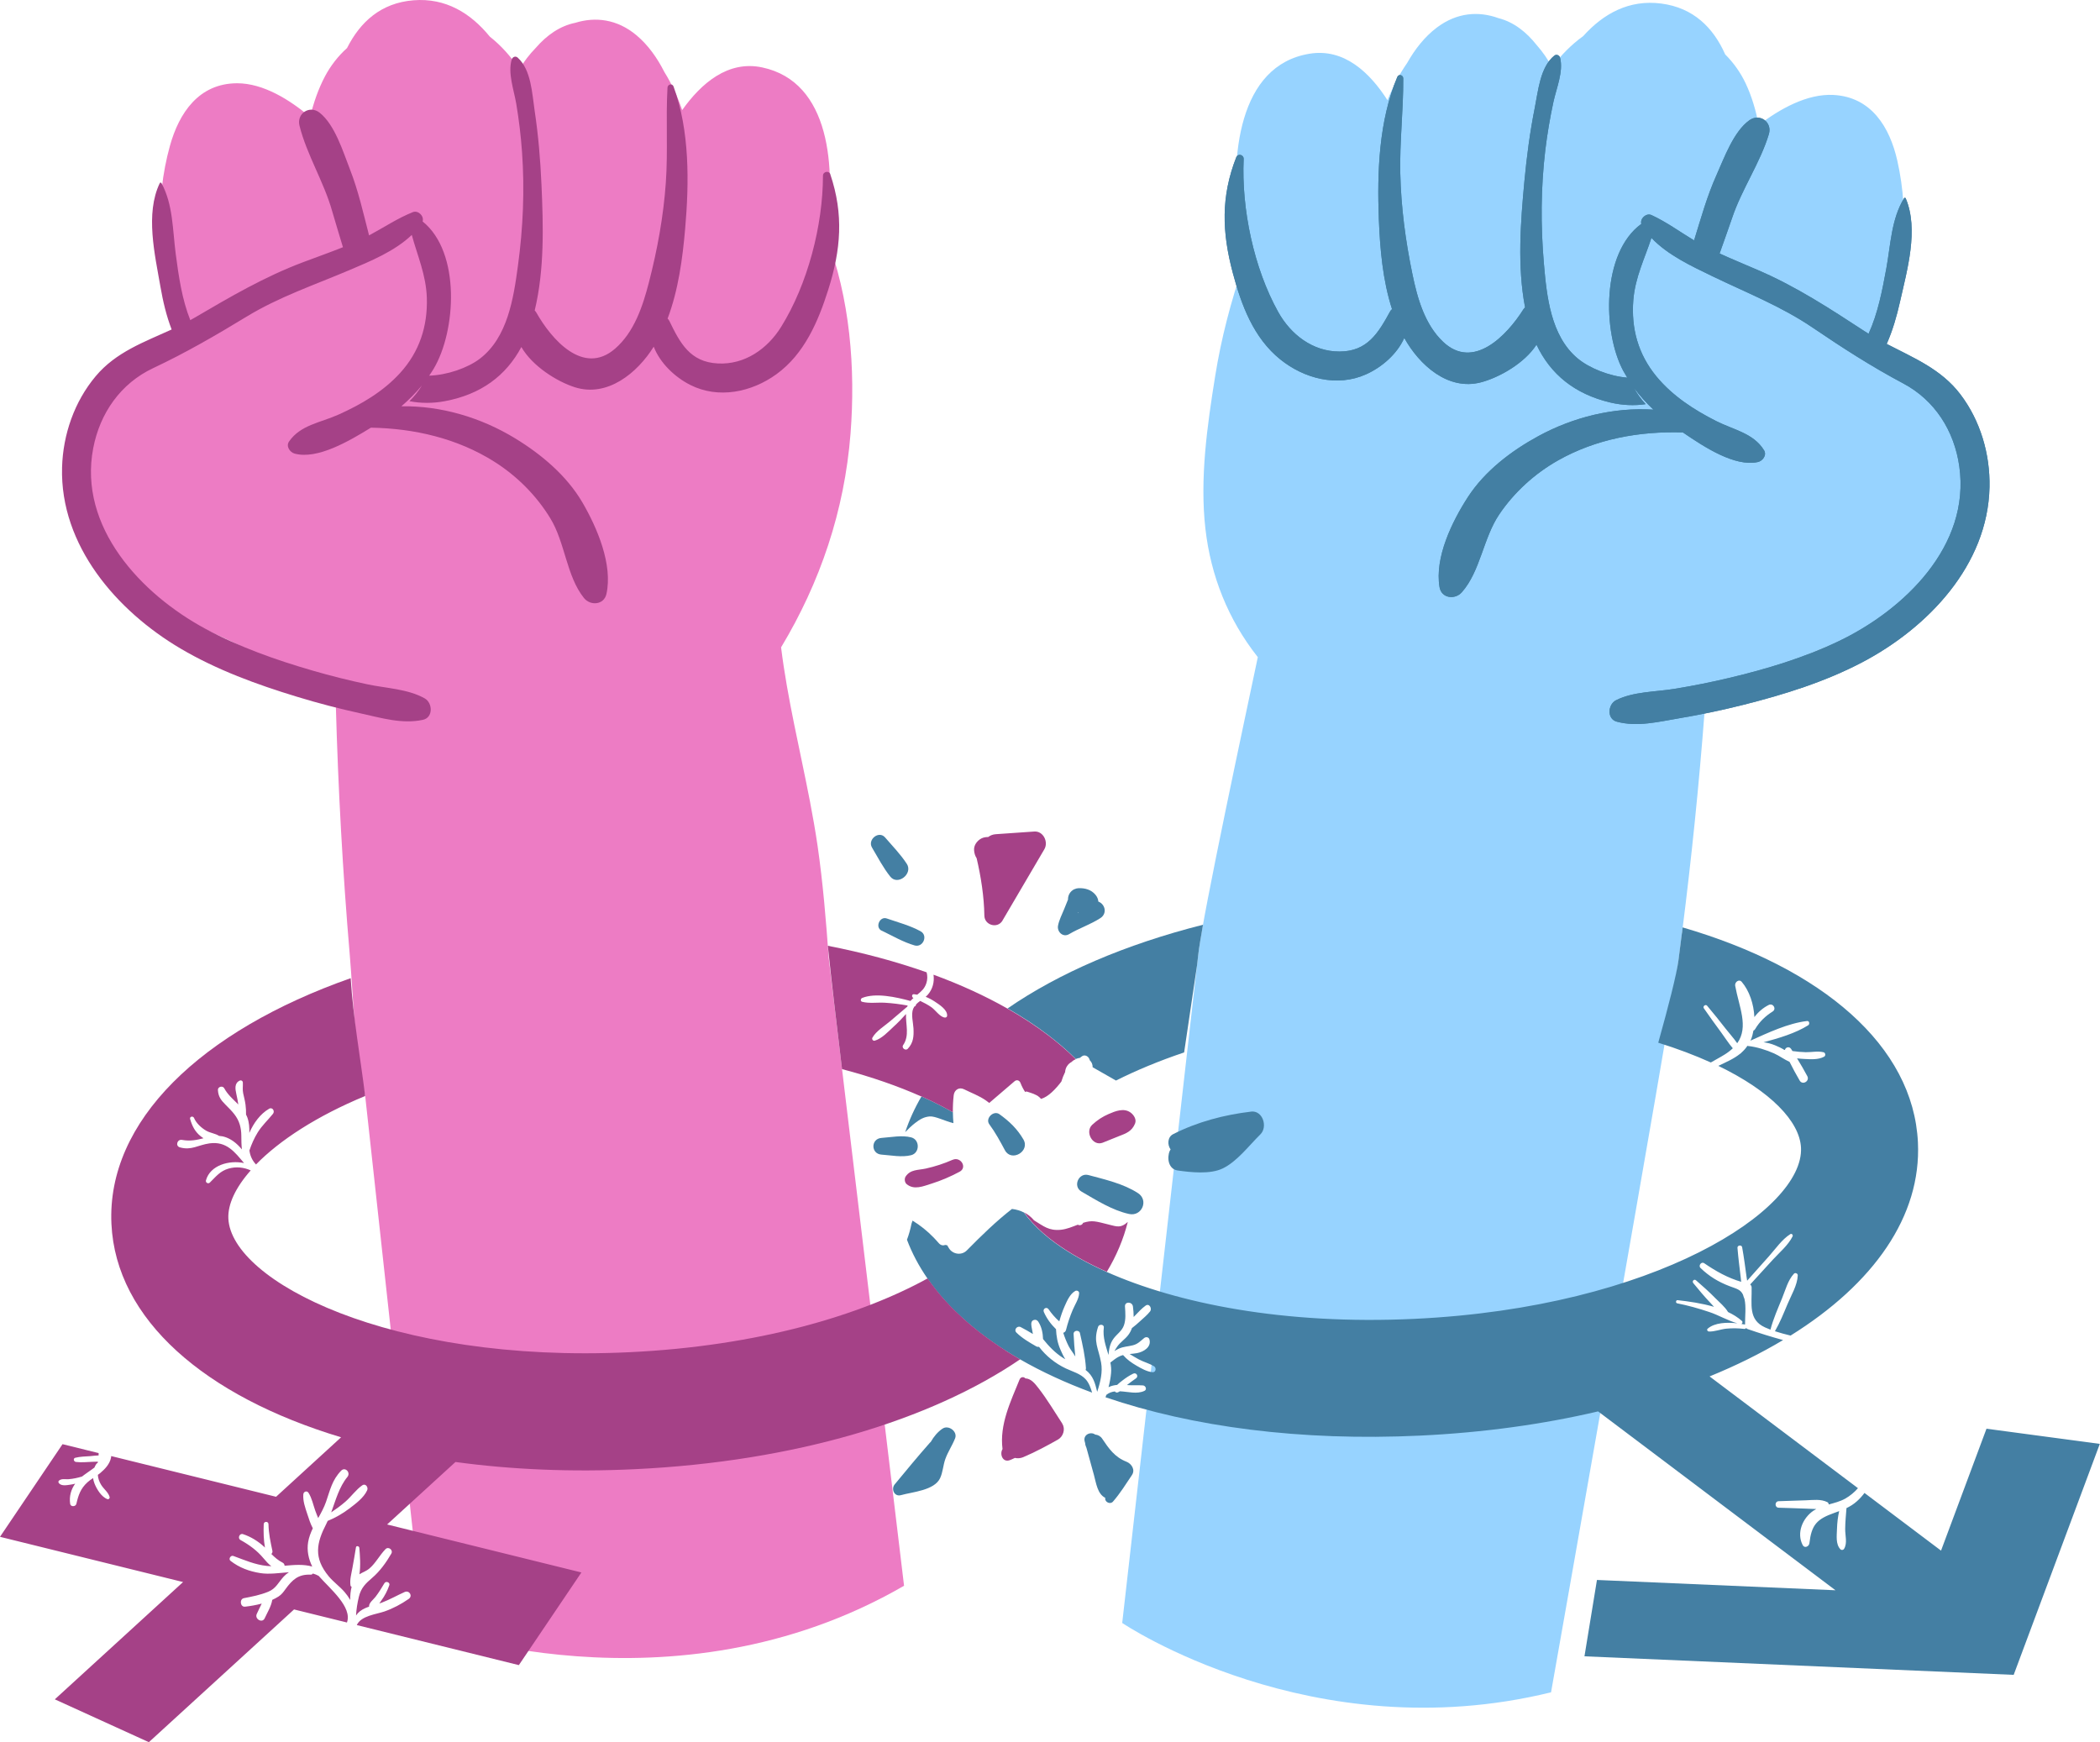 <?xml version="1.0" encoding="UTF-8"?>
<svg id="Capa_2" data-name="Capa 2" xmlns="http://www.w3.org/2000/svg" viewBox="0 0 440.58 365.52">
  <defs>
    <style>
      .cls-1 {
        fill: #a54187;
      }

      .cls-2 {
        fill: #437fa3;
      }

      .cls-3 {
        fill: #ed7cc4;
      }

      .cls-4 {
        fill: #447fa3;
      }

      .cls-5 {
        fill: #97d3ff;
      }
    </style>
  </defs>
  <g id="OBJECTS">
    <g>
      <g>
        <path class="cls-3" d="m178.44,90.99c1.07-13.65-.09-28.48-5.15-41.51,2.18-14.36.91-32.28-13.36-35.33-7.19-1.54-12.81,3.32-16.81,8.95-.95-2.79-2.18-5.51-3.73-7.98-1.52-3.01-3.44-5.7-5.87-7.73-4.07-3.4-8.61-3.9-12.81-2.61-3.26.66-6.01,2.62-8.3,5.26-1.33,1.36-2.5,2.89-3.45,4.5-1.69-2.6-3.78-4.94-6.2-6.86C98.73,2.74,93.49-.48,86.75.06c-6.82.55-11.17,4.53-13.94,10.02-1.87,1.68-3.45,3.71-4.63,5.94-1.38,2.61-2.39,5.5-3.11,8.53-4.22-3.57-9.81-7.1-15.36-7.08-7.98.04-12.13,6.19-14.06,13.13-3.18,11.46-2.62,24.26.92,35.57.31,1,.66,2.02,1.04,3.06-9.77,4.56-18.55,11.59-21.52,22.44-3.43,12.5,3.92,25.25,13.73,32.59,5.33,3.99,11.22,6.92,17.27,9.65,6.55,2.96,13.93,7.57,21.07,8.99.48.26.96.51,1.46.74.28,1.47.56,2.94.84,4.41.48,17.45,1.44,34.89,2.92,52.29.78,9.21.97,19.88,3.24,29.64l12.16,111.2s52.23,19.72,100.89-8.46l-15.8-131.65c-.56-7.88-1.21-15.77-2.34-23.59-.46-3.14-1.01-6.26-1.61-9.38v-.09s-.02,0-.02,0c-2.06-10.72-4.69-21.36-6.03-32.18,8.22-13.67,13.3-28.66,14.57-44.84Z"/>
        <path class="cls-1" d="m174.22,36.59c-.29-.87-1.56-.61-1.56.29-.02,10.47-3.22,22.76-8.77,31.69-2.88,4.64-7.65,7.98-13.27,7.69-5.86-.29-7.94-4.29-10.19-8.92-.1-.2-.22-.36-.37-.49,2.26-5.98,3.14-12.6,3.68-18.8.85-9.76.98-20.58-2.43-29.9-.26-.72-1.23-.48-1.27.23-.37,6.65.12,13.29-.35,19.95-.5,7.09-1.78,14.08-3.56,20.96-1.29,4.99-3.08,10.4-7.1,13.88-6.68,5.77-13.36-2.03-16.49-7.56-.1-.19-.23-.34-.36-.47,2.06-8.56,1.81-17.73,1.42-26.43-.23-5.17-.66-10.35-1.43-15.47-.54-3.61-.72-8.61-3.57-11.16-.44-.4-1.07-.14-1.24.39-.87,2.85.47,6.45.95,9.3.56,3.35.97,6.73,1.21,10.12.57,7.97.22,15.96-.86,23.88-.92,6.81-2.16,15.05-8,19.5-2.56,1.95-6.86,3.43-10.62,3.55.31-.46.62-.91.91-1.39,4.75-7.92,5.76-24.51-2.29-30.97.37-1.11-.92-2.4-2.05-1.95-3.2,1.28-6.11,3.23-9.18,4.88-1.22-4.71-2.25-9.37-4.03-13.91-1.43-3.66-3.15-9.33-6.36-11.85-2.07-1.62-4.84.16-4.21,2.72,1.51,6.09,5.13,11.81,6.85,17.93.66,2.34,1.48,4.91,2.27,7.59-2.74,1.09-5.52,2.08-8.27,3.11-8.25,3.1-15.39,7.31-22.96,11.74-.26.15-.53.3-.8.45-1.75-4.39-2.44-9.25-3.05-13.86-.66-5-.54-10.41-3.01-14.91-.07-.13-.28-.11-.34.02-3.09,6.41-1.02,15.04.14,21.75.53,3.04,1.24,6.09,2.35,8.96-5.76,2.64-11.68,4.72-15.95,9.82-4.46,5.32-6.85,12.22-7.04,19.13-.45,16.4,11.49,30.11,24.86,38,7.61,4.49,16.04,7.56,24.46,10.12,4.39,1.34,8.84,2.5,13.32,3.48,4.31.94,8.7,2.3,13.07,1.35,2.18-.47,2.06-3.55.37-4.5-3.56-2-8.1-2.11-12.07-2.96-3.85-.82-7.67-1.77-11.45-2.87-7.74-2.24-15.4-4.96-22.5-8.78-13.44-7.24-26.71-21.34-23.52-37.9,1.41-7.34,5.76-13.58,12.57-16.78,6.9-3.25,13.1-6.85,19.63-10.82,6.78-4.13,14.21-6.63,21.48-9.72,4.41-1.87,9.57-3.97,13.15-7.41,1.2,4.41,3.01,8.4,3.16,13.23.18,5.97-1.57,11.3-5.61,15.74-3.57,3.92-8.17,6.6-12.97,8.75-3.75,1.68-7.95,2.15-10.34,5.64-.67.99.19,2.25,1.17,2.52,4.78,1.31,11.49-2.65,16.02-5.44,9.08.16,18.08,2.22,25.87,7.13,4.74,2.99,8.84,7.09,11.76,11.88,3.14,5.14,3.37,12.11,7.06,16.73,1.34,1.67,4.2,1.49,4.72-.85,1.36-6.16-1.95-13.9-5.03-19.18-3.28-5.63-8.62-10.12-14.14-13.48-7.19-4.38-15.53-6.84-23.85-6.72,1.56-1.33,3.01-2.78,4.31-4.37-.72,1.19-1.61,2.3-2.62,3.3,2.37.47,4.91.48,7.43,0,7.52-1.4,12.81-5.29,16.05-11.36,2.32,4.03,7.48,7.25,11.22,8.44,6.84,2.17,13.11-2.99,16.55-8.51,1.34,3.45,4.41,6.37,7.64,8.01,5.92,3.01,12.9,1.54,18.11-2.24,5.85-4.25,8.74-11.02,10.86-17.71,2.67-8.4,3.27-15.82.44-24.22Z"/>
      </g>
      <g>
        <g>
          <path class="cls-5" d="m414.65,95.66c-2.44-10.98-10.87-18.43-20.41-23.46.43-1.01.82-2.02,1.18-3,4.08-11.12,5.27-23.88,2.64-35.48-1.59-7.03-5.44-13.38-13.41-13.8-5.54-.29-11.3,2.97-15.68,6.33-.57-3.06-1.44-5.99-2.69-8.67-1.07-2.29-2.55-4.39-4.33-6.16-2.49-5.61-6.65-9.8-13.44-10.68-6.7-.87-12.1,2.1-16.35,6.83-2.51,1.81-4.71,4.04-6.53,6.55-.88-1.66-1.97-3.24-3.23-4.66-2.17-2.75-4.82-4.84-8.04-5.66-4.12-1.49-8.68-1.21-12.92,1.99-2.53,1.91-4.57,4.5-6.23,7.44-1.67,2.39-3.02,5.06-4.11,7.8-3.72-5.81-9.1-10.95-16.36-9.76-14.97,2.45-16.69,21.62-14.87,36.33.14,2.67.48,5.38.97,8.05-2.58,7.57-4.62,15.28-5.89,23.23-1.68,10.44-3.26,21.54-2.05,32.1,1.13,9.87,4.76,18.99,10.92,26.81.02.03.05.06.07.09-2.53,12.06-11.45,53.49-12.49,62.29-.09.76-.18,1.53-.26,2.3l-15.7,138.06s39.72,26.86,89.97,14.55c0,0,25.33-143.1,26.75-153.66.25-1.86.47-3.72.71-5.58l.09-.5h-.02c1.94-15.29,3.51-30.63,4.68-46,.34-1.46.7-2.91,1.05-4.37.51-.21,1.01-.43,1.5-.67,7.2-1.07,14.8-5.32,21.48-7.96,6.17-2.43,12.2-5.08,17.71-8.8,10.15-6.86,18.11-19.23,15.29-31.89Z"/>
          <path class="cls-2" d="m259.38,32.99c.34-.86,1.58-.53,1.54.36-.48,10.46,2.12,22.89,7.23,32.08,2.65,4.77,7.26,8.34,12.88,8.33,5.86-.01,8.14-3.9,10.62-8.42.1-.19.24-.35.4-.47-1.97-6.08-2.53-12.74-2.77-18.96-.38-9.79.02-20.61,3.87-29.75.3-.71,1.25-.42,1.25.29.04,6.66-.77,13.27-.62,19.95.16,7.1,1.1,14.15,2.54,21.1,1.04,5.04,2.57,10.54,6.42,14.2,6.39,6.09,13.45-1.38,16.84-6.75.11-.18.24-.32.38-.45-1.65-8.65-.95-17.8-.14-26.47.48-5.15,1.16-10.31,2.17-15.38.72-3.58,1.13-8.57,4.1-10.97.46-.37,1.08-.09,1.22.45.73,2.89-.79,6.42-1.4,9.25-.72,3.32-1.29,6.68-1.7,10.05-.95,7.94-.99,15.93-.3,23.89.59,6.85,1.43,15.14,7.05,19.86,2.46,2.07,6.69,3.76,10.44,4.06-.29-.47-.57-.94-.84-1.43-4.36-8.14-4.57-24.76,3.79-30.83-.32-1.12,1.04-2.36,2.14-1.85,3.13,1.44,5.95,3.52,8.93,5.31,1.44-4.64,2.7-9.24,4.7-13.7,1.61-3.59,3.6-9.17,6.92-11.52,2.15-1.52,4.83.4,4.07,2.92-1.81,6.01-5.69,11.55-7.71,17.58-.77,2.3-1.71,4.83-2.63,7.47,2.68,1.22,5.41,2.34,8.11,3.51,8.09,3.49,15.02,8.05,22.37,12.84.26.17.52.32.78.49,1.96-4.3,2.88-9.13,3.72-13.7.91-4.96,1.04-10.37,3.73-14.75.08-.13.29-.1.34.03,2.77,6.55.29,15.07-1.2,21.71-.68,3.02-1.54,6.02-2.79,8.84,5.62,2.92,11.44,5.28,15.46,10.58,4.2,5.53,6.25,12.54,6.11,19.45-.34,16.4-12.94,29.52-26.67,36.75-7.82,4.11-16.38,6.78-24.92,8.93-4.45,1.12-8.95,2.07-13.48,2.83-4.35.73-8.81,1.88-13.12.72-2.15-.58-1.88-3.65-.15-4.51,3.66-1.82,8.19-1.72,12.2-2.37,3.88-.63,7.75-1.4,11.57-2.31,7.83-1.86,15.62-4.21,22.9-7.68,13.77-6.58,27.71-20.02,25.33-36.72-1.05-7.4-5.1-13.84-11.74-17.37-6.73-3.58-12.76-7.47-19.08-11.76-6.57-4.45-13.87-7.31-20.99-10.75-4.32-2.09-9.37-4.43-12.78-8.04-1.41,4.35-3.41,8.24-3.8,13.06-.47,5.95,1.02,11.36,4.84,16,3.37,4.09,7.84,6.99,12.53,9.37,3.67,1.86,7.84,2.53,10.06,6.14.63,1.02-.3,2.24-1.29,2.46-4.84,1.08-11.34-3.2-15.74-6.21-9.08-.28-18.16,1.34-26.19,5.87-4.88,2.76-9.17,6.65-12.32,11.3-3.38,4.98-3.95,11.93-7.87,16.37-1.42,1.61-4.27,1.29-4.67-1.07-1.06-6.22,2.63-13.79,5.95-18.91,3.55-5.47,9.1-9.69,14.77-12.78,7.39-4.02,15.84-6.08,24.15-5.56-1.5-1.4-2.87-2.93-4.09-4.57.66,1.22,1.5,2.37,2.46,3.42-2.39.36-4.92.24-7.42-.35-7.44-1.76-12.54-5.9-15.48-12.13-2.52,3.91-7.82,6.88-11.62,7.89-6.94,1.84-12.95-3.62-16.12-9.3-1.51,3.38-4.71,6.15-8.02,7.63-6.06,2.72-12.96.91-17.98-3.12-5.64-4.53-8.19-11.43-9.99-18.21-2.26-8.52-2.5-15.96.74-24.22Z"/>
        </g>
        <path class="cls-2" d="m259.38,32.99c.34-.86,1.58-.53,1.54.36-.48,10.46,2.12,22.89,7.23,32.08,2.65,4.77,7.26,8.34,12.88,8.33,5.86-.01,8.14-3.9,10.62-8.42.1-.19.24-.35.4-.47-1.97-6.08-2.53-12.74-2.77-18.96-.38-9.79.02-20.61,3.87-29.75.3-.71,1.25-.42,1.25.29.04,6.66-.77,13.27-.62,19.95.16,7.1,1.1,14.15,2.54,21.1,1.04,5.04,2.57,10.54,6.42,14.2,6.39,6.09,13.45-1.38,16.84-6.75.11-.18.24-.32.38-.45-1.65-8.65-.95-17.8-.14-26.47.48-5.15,1.16-10.31,2.17-15.38.72-3.58,1.13-8.57,4.1-10.97.46-.37,1.08-.09,1.22.45.73,2.89-.79,6.42-1.4,9.25-.72,3.32-1.29,6.68-1.7,10.05-.95,7.94-.99,15.93-.3,23.89.59,6.85,1.43,15.14,7.05,19.86,2.46,2.07,6.69,3.76,10.44,4.06-.29-.47-.57-.94-.84-1.43-4.36-8.14-4.57-24.76,3.79-30.83-.32-1.12,1.04-2.36,2.14-1.85,3.13,1.44,5.95,3.52,8.93,5.31,1.44-4.64,2.7-9.24,4.7-13.7,1.61-3.59,3.6-9.17,6.92-11.52,2.15-1.52,4.83.4,4.07,2.92-1.81,6.01-5.69,11.55-7.71,17.58-.77,2.3-1.71,4.83-2.63,7.47,2.68,1.22,5.41,2.34,8.11,3.51,8.09,3.49,15.02,8.05,22.37,12.84.26.17.52.32.78.49,1.96-4.3,2.88-9.13,3.72-13.7.91-4.96,1.04-10.37,3.73-14.75.08-.13.29-.1.34.03,2.77,6.55.29,15.07-1.2,21.71-.68,3.02-1.54,6.02-2.79,8.84,5.62,2.92,11.44,5.28,15.46,10.58,4.2,5.53,6.25,12.54,6.11,19.45-.34,16.4-12.94,29.52-26.67,36.75-7.82,4.11-16.38,6.78-24.92,8.93-4.45,1.12-8.95,2.07-13.48,2.83-4.35.73-8.81,1.88-13.12.72-2.15-.58-1.88-3.65-.15-4.51,3.66-1.82,8.19-1.72,12.2-2.37,3.88-.63,7.75-1.4,11.57-2.31,7.83-1.86,15.62-4.21,22.9-7.68,13.77-6.58,27.71-20.02,25.33-36.72-1.05-7.4-5.1-13.84-11.74-17.37-6.73-3.58-12.76-7.47-19.08-11.76-6.57-4.45-13.87-7.31-20.99-10.75-4.32-2.09-9.37-4.43-12.78-8.04-1.41,4.35-3.41,8.24-3.8,13.06-.47,5.95,1.02,11.36,4.84,16,3.37,4.09,7.84,6.99,12.53,9.37,3.67,1.86,7.84,2.53,10.06,6.14.63,1.02-.3,2.24-1.29,2.46-4.84,1.08-11.34-3.2-15.74-6.21-9.08-.28-18.16,1.34-26.19,5.87-4.88,2.76-9.17,6.65-12.32,11.3-3.38,4.98-3.95,11.93-7.87,16.37-1.42,1.61-4.27,1.29-4.67-1.07-1.06-6.22,2.63-13.79,5.95-18.91,3.55-5.47,9.1-9.69,14.77-12.78,7.39-4.02,15.84-6.08,24.15-5.56-1.5-1.4-2.87-2.93-4.09-4.57.66,1.22,1.5,2.37,2.46,3.42-2.39.36-4.92.24-7.42-.35-7.44-1.76-12.54-5.9-15.48-12.13-2.52,3.91-7.82,6.88-11.62,7.89-6.94,1.84-12.95-3.62-16.12-9.3-1.51,3.38-4.71,6.15-8.02,7.63-6.06,2.72-12.96.91-17.98-3.12-5.64-4.53-8.19-11.43-9.99-18.21-2.26-8.52-2.5-15.96.74-24.22Z"/>
      </g>
      <g>
        <g>
          <g>
            <path class="cls-4" d="m192.03,235.6c.93-.72,1.82-1.26,3.03-1.35,1.16-.09,3.22.99,4.97,1.41-.07-.76-.1-1.52-.11-2.28-.85-.49-1.73-.97-2.65-1.44-.03-.02-.06-.03-.09-.05-.56-.29-1.13-.57-1.72-.85-.08-.04-.16-.08-.25-.12-.61-.29-1.22-.58-1.86-.86,0,0-.02,0-.02-.01h0s0,0,0,0c-1.43,2.44-2.57,4.94-3.42,7.5.68-.72,1.38-1.38,2.12-1.95Z"/>
            <path class="cls-4" d="m416.77,299.76l-9.54,25.59-16.06-12.1c-.47.63-1.01,1.23-1.62,1.77-.69.61-1.4,1.05-2.16,1.41-.11,1.45-.26,2.91-.27,4.36-.02,1.37.5,2.97-.23,4.18-.16.27-.55.33-.77.1-1.03-1.07-.76-2.87-.72-4.28.04-1.29.18-2.51.46-3.73-.31.12-.63.23-.96.35-3.79,1.33-4.84,2.56-5.29,6.41-.08.67-1.02,1.1-1.4.38-1.34-2.56-.04-5.67,2.27-7.24.19-.13.39-.23.58-.34-.72,0-1.45-.06-2.16-.08-1.91-.06-3.81-.15-5.72-.19-.89-.02-.88-1.35,0-1.37,1.91-.05,3.81-.14,5.72-.19,1.52-.05,3.1-.3,4.48.39.19.09.28.29.28.49,1.18-.33,2.38-.62,3.47-1.23,1.04-.59,1.92-1.34,2.67-2.19l-31.13-23.45c5.6-2.29,10.75-4.84,15.42-7.63-2.5-.68-4.97-1.45-7.42-2.3-.14-.05-.25-.13-.35-.23-.08.12-.2.21-.37.19-1.26-.15-2.51-.17-3.77-.05-1.22.12-2.46.66-3.68.59-.27-.01-.47-.37-.24-.58,1.5-1.31,4.09-1.37,6.24-1.13-2.02-.57-3.9-1.71-5.91-2.38-2.21-.74-4.44-1.37-6.72-1.82-.37-.07-.29-.7.09-.66,2.31.26,5.06.64,7.64,1.4-.25-.28-.49-.55-.74-.81-1.28-1.34-2.44-2.74-3.61-4.17-.33-.41.18-.94.58-.58,1.39,1.22,2.76,2.41,4.05,3.74.88.9,2.01,1.8,2.66,2.91,1.08.51,2.07,1.12,2.91,1.87.23.21.11.51-.11.63.26.04.51.08.75.12,0,0,.02,0,.02.01-.02-1.68.26-3.76-.12-5.37-.12-.29-.23-.59-.31-.9-.52-1.11-1.35-1.23-2.83-1.79-2.32-.88-4.31-2.09-6.08-3.81-.51-.5.17-1.41.77-1,2.51,1.71,4.93,3.07,7.76,3.9-.03-.31-.06-.62-.1-.92-.25-2.07-.51-4.13-.68-6.21-.04-.56.88-.68.98-.13.37,2.05.64,4.11.92,6.18.04.28.08.57.13.85,1.53-1.72,3.06-3.44,4.6-5.16,1.37-1.54,2.7-3.5,4.45-4.61.31-.2.63.18.48.48-.93,1.86-2.76,3.37-4.16,4.9-1.58,1.73-3.15,3.45-4.73,5.18.18.15.3.39.3.61.08,3.56-.76,6.76,2.8,8.39.37.17.76.33,1.15.48.6-2.29,1.56-4.43,2.45-6.62.71-1.73,1.19-3.71,2.47-5.11.27-.3.83-.07.81.34-.09,2.08-1.35,4.11-2.14,6.01-.82,1.95-1.59,3.88-2.65,5.71,1.07.35,2.17.64,3.28.91,17.42-10.86,27.46-25.03,26.72-40.53-.96-20.29-20.08-36.57-49.36-45.11-.03.27-.06.54-.1.81h.02s-.09.5-.09.5c-.24,1.86-.46,3.72-.71,5.58-.4,3.02-2.07,9.54-4.24,17.3,4.05,1.26,7.73,2.66,11.03,4.15.95-.56,1.95-1.07,2.92-1.68.67-.42,1.22-.85,1.69-1.3-.9-1.05-1.66-2.27-2.46-3.35-1.24-1.66-2.43-3.35-3.62-5.05-.28-.41.37-.91.69-.53,1.33,1.59,2.63,3.19,3.9,4.83.77.99,1.68,1.98,2.42,3.04,2.47-3.47.36-7.67-.43-12.07-.13-.73.79-1.49,1.38-.8,1.59,1.86,2.52,4.65,2.65,7.38.8-1.06,1.83-1.95,3.01-2.54.92-.45,1.69.83.81,1.38-1.53.97-2.75,2.13-3.67,3.7-.09.16-.22.25-.35.3-.12.65-.27,1.28-.51,1.86-.04.1-.09.19-.14.28.02-.01.04-.03.06-.05,3.64-1.63,7.87-3.64,11.84-4.1.5-.06.6.66.24.89-2.65,1.67-6.15,2.71-9.37,3.57.77.09,1.54.28,2.41.63.63.26,1.31.57,1.94.96.04,0,.08.01.13.02.13-.55.88-.83,1.3-.22.1.15.19.31.29.45.93.13,1.85.22,2.79.24,1.23.02,2.52-.28,3.72.01.42.1.51.73.12.94-1.23.66-2.78.54-4.15.47-.51-.02-1.02-.07-1.52-.13.76,1.23,1.48,2.48,2.15,3.73.56,1.05-1,1.97-1.6.93-.74-1.27-1.46-2.58-2.12-3.92-1.12-.5-2.12-1.27-3.24-1.77-1.6-.72-3.74-1.4-5.49-1.56-.05,0-.07-.03-.1-.05-.37.55-.8,1.03-1.28,1.45-.06.1-.14.17-.24.21-1.35,1.1-3.01,1.79-4.6,2.56,10.9,5.27,17.08,11.62,17.35,17.18.62,13.04-30.66,33.5-81.08,35.9-27.53,1.31-49.87-3.29-64.6-9.85h0s0,0,0,0c-4.2-1.87-7.78-3.9-10.68-6-.04-.03-.09-.06-.13-.09-.45-.33-.89-.66-1.31-1-.03-.02-.05-.04-.07-.06-1.69-1.35-3.1-2.73-4.22-4.1-.07-.08-.14-.17-.21-.25-.22-.28-.42-.56-.62-.84-.02-.03-.05-.07-.08-.11-.76-.4-1.61-.65-2.54-.76-3.37,2.62-6.43,5.62-9.48,8.71-1.09,1.1-2.96.83-3.75-.48-.12-.21-.25-.41-.37-.62-.13,0-.26-.02-.38-.06-.44.18-.96.11-1.38-.38-.34-.4-.71-.78-1.07-1.17-1.34-1.38-2.81-2.56-4.43-3.55-.07.22-.14.44-.22.66-.23,1.15-.54,2.27-.95,3.35,1.06,2.82,2.5,5.53,4.29,8.12h0c1.11,1.61,2.35,3.17,3.72,4.68,0,0,0,0,0,0,.67.73,1.36,1.46,2.09,2.17.04.03.07.07.11.1.71.69,1.45,1.37,2.21,2.04.06.05.11.1.17.15.76.66,1.54,1.31,2.35,1.94.07.05.13.1.2.16.81.63,1.65,1.26,2.52,1.87.06.05.13.09.19.14.88.62,1.78,1.22,2.72,1.82.05.03.09.06.14.09.96.61,1.94,1.21,2.96,1.79,4.56,2.62,9.64,4.97,15.17,7.01-.3-1.03-.66-2.03-1.35-2.8-1.07-1.18-2.79-1.62-4.18-2.28-2.2-1.05-4.12-2.59-5.6-4.52-.2.03-.4,0-.6-.11-1.44-.83-2.96-1.71-4.14-2.88-.62-.61.17-1.52.89-1.16.88.44,1.71.95,2.56,1.45-.09-.49-.19-.99-.28-1.49-.12-.68-.13-1.42.71-1.49.29-.02.56.18.71.41.7,1.09.95,2.36.99,3.63,1.23,1.53,2.51,2.88,4.2,3.96.15.1.31.18.47.27-.43-.66-.76-1.42-1.02-2.01-.63-1.43-.86-2.81-.93-4.29-1.07-1.04-1.94-2.22-2.55-3.6-.3-.67.56-1.2.99-.58.63.91,1.35,1.74,2.16,2.47.04,0,.07.01.11.02.29-1.05.64-2.09,1.08-3.08.51-1.14,1.12-2.61,2.25-3.25.34-.19.83.05.81.46-.05,1.23-.87,2.38-1.34,3.5-.58,1.38-1.05,2.77-1.41,4.22-.08.32-.31.52-.58.6.3.96.69,1.91,1.13,2.79.35.71.97,1.43,1.4,2.18-.18-1.58-.28-3.18-.36-4.73-.04-.76,1.16-.91,1.33-.18.54,2.39,1.11,4.9,1.26,7.35,0,.14-.02.27-.07.38,1.61,1.23,1.99,2.79,2.43,4.59.69-2.09,1.18-4.18.82-6.13-.56-3.1-1.68-4.33-.63-7.51.2-.62,1.29-.55,1.2.16-.26,2.08.44,3.9.98,5.75.11-1.2.29-2.37,1.04-3.4.72-.99,1.76-1.6,2.19-2.79.45-1.25.31-2.67.23-3.98-.07-1.1,1.54-1.04,1.67,0,.09.73.16,1.47.15,2.2.1-.1.2-.21.3-.31.7-.72,1.38-1.48,2.2-2.07.78-.57,1.42.6.94,1.22-.61.78-1.41,1.41-2.13,2.08-.54.5-1.08.97-1.67,1.41-.18.52-.43,1.01-.79,1.48-.68.88-1.63,1.46-2.28,2.38-.22.32-.42.64-.6.97.31-.21.64-.39,1-.55.92-.4,1.88-.42,2.83-.66,1.06-.26,1.6-.87,2.4-1.53.38-.31.96-.22,1.11.29.45,1.6-1.2,2.6-2.59,2.87-.53.1-1.05.14-1.56.19.64.39,1.28.79,1.94,1.14,1.03.55,2.22.83,3.2,1.45.51.32.36,1.3-.33,1.23-1.19-.11-2.36-.79-3.38-1.38-1.07-.62-2.02-1.3-2.81-2.22-.35.09-.69.22-1.03.41-.57.32-1.1.75-1.63,1.16.14.72.21,1.45.14,2.22-.08.95-.27,1.94-.53,2.95.47-.23,1-.38,1.57-.45.08-.01.15-.01.23-.02.34-.34.74-.64,1.1-.92.72-.56,1.45-1.05,2.28-1.45.67-.32,1.19.57.58.99-.64.45-1.28.91-1.89,1.4.08,0,.16.01.24.02,1.05.08,2.09-.02,3.12.06.55.04.9.86.31,1.14-1.56.75-3.44.17-5.17.09-.14.1-.29.18-.46.24-.23.08-.45-.03-.59-.21-.64.08-1.25.29-1.79.73-.05.17-.11.33-.16.5,18.2,6.21,40.94,9.24,66.01,8.04,13.32-.63,25.87-2.39,37.33-5.08l49.8,37.53-50.04-2.16-2.62,16.02,90.05,3.89,18.07-48.46-23.8-3.19Z"/>
            <path class="cls-4" d="m220.22,217.43c.81.62,1.6,1.26,2.36,1.9.03.02.06.05.09.07,1.07.91,2.08,1.85,3.04,2.8.27-.12.56-.2.85-.24.15-.12.29-.23.46-.35.59-.4,1.34.03,1.54.63.03.09.07.17.1.26.36.33.58.8.58,1.43,1.63.93,3.26,1.86,4.89,2.79,4.21-2.11,8.99-4.11,14.3-5.9l2.72-18.36c.08-.77.17-1.54.26-2.3.16-1.35.51-3.47.98-6.13-16.31,4.12-30.28,10.16-41,17.56,3.08,1.75,5.94,3.62,8.54,5.61.09.07.19.14.28.22Z"/>
          </g>
          <g>
            <path class="cls-1" d="m232.63,256.94c-2.76-.69-3.47-.97-5.39-.37-.18.47-.73.63-1.11.39-1.16.44-2.31.94-3.56,1.07-2.53.25-3.62-.76-5.63-1.98-.59-.7-1.28-1.25-2.05-1.65.02.03.05.07.08.11.2.28.4.56.62.84.07.08.14.17.21.25,1.12,1.37,2.53,2.75,4.22,4.1.03.02.05.04.07.06.42.33.86.67,1.31,1,.04.03.09.06.13.09,2.9,2.1,6.48,4.13,10.68,6,0,0,0,0,0,0h0c2.03-3.37,3.5-6.87,4.4-10.47-1.46,1.32-2.18,1.01-3.99.56Z"/>
            <path class="cls-1" d="m193.33,230.05s.02,0,.02.01c.63.28,1.25.57,1.86.86.08.04.16.08.25.12,0,0,0,0,0,0,.58.28,1.16.56,1.71.85,0,0,0,0,0,0,.03.02.06.03.09.05.92.47,1.8.96,2.65,1.44-.01-1.2.04-2.39.18-3.59.13-1.1,1.12-1.77,2.17-1.24,1.53.76,3.08,1.32,4.51,2.29.27.18.51.39.77.58,1.77-1.52,3.54-3.03,5.31-4.55.45-.39,1.03-.21,1.24.33.31.79.65,1.42.99,1.92.1-.08.24-.13.41-.07.87.29,1.87.54,2.57,1.16.12.11.24.23.36.36,1.53-.45,3.05-2.06,4.25-3.63.21-.69.47-1.36.79-2,.06-.96.61-1.73,1.37-2.13.24-.25.54-.44.87-.58-.96-.95-1.98-1.89-3.04-2.8-.03-.03-.06-.05-.09-.07-.76-.65-1.55-1.28-2.36-1.9-.09-.07-.19-.14-.28-.22-2.6-1.98-5.46-3.86-8.54-5.61-4.68-2.66-9.89-5.05-15.54-7.12.21,1.47-.14,3-1.22,4.23-.13.15-.27.28-.42.41.63.25,1.24.56,1.86.97.94.63,2.71,1.71,2.64,2.99-.02.28-.24.42-.51.39-1.05-.15-1.95-1.59-2.82-2.19-.71-.49-1.51-.92-2.32-1.3-.31.22-.6.45-.86.72-.02.21-.15.42-.38.47-.09.14-.17.3-.24.46-.47,1.21,0,2.86.07,4.12.08,1.68-.02,3.01-1.19,4.26-.48.52-1.38-.17-.98-.76,1.38-2.01.51-4.32.6-6.52-.83.92-1.68,1.82-2.6,2.65-1.13,1.04-2.45,2.5-3.95,2.94-.37.11-.68-.32-.49-.64.78-1.38,2.51-2.42,3.71-3.44,1.2-1.02,2.4-2.04,3.6-3.06.03-.08.05-.16.08-.23-1.59-.29-3.19-.5-4.8-.59-1.56-.09-3.22.19-4.73-.19-.44-.11-.36-.68,0-.82,2.85-1.12,7.04-.19,10.12.64.18-.21.4-.41.63-.63,0,0-.01,0-.02,0-.38-.16-.38-.82.11-.79.24.02.47.06.7.1.84-.7,1.5-1.19,1.91-2.41.25-.75.25-1.54.06-2.28-6.41-2.26-13.35-4.13-20.73-5.57.9,8.58,1.69,15.15,2.98,25.88,6.21,1.63,11.82,3.6,16.67,5.76h0Z"/>
            <path class="cls-1" d="m210.9,283.3c-.93-.59-1.84-1.2-2.72-1.82-.06-.05-.13-.09-.19-.14-.87-.61-1.7-1.23-2.52-1.87-.07-.05-.13-.1-.2-.16-.81-.64-1.6-1.28-2.35-1.94-.06-.05-.11-.1-.17-.15-.76-.67-1.5-1.35-2.21-2.04-.04-.03-.07-.07-.11-.1-.72-.71-1.42-1.43-2.09-2.17,0,0,0,0,0,0-1.37-1.51-2.61-3.08-3.72-4.68h0c-14.06,7.74-35.57,14.21-62.59,15.49-50.42,2.4-83.5-15.01-84.12-28.04-.14-3,1.5-6.5,4.69-10.11-1.46-.66-3.07-.83-4.64-.38-1.81.52-2.66,1.69-3.94,2.94-.35.34-.94,0-.81-.47.87-3.17,4.86-4.29,7.99-3.63-1.92-2.26-3.64-4.63-7.25-4.13-2.43.34-3.74,1.52-6.2.84-1.02-.28-.58-1.75.43-1.57,1.76.32,3.18,0,4.51-.34-.21-.14-.41-.28-.58-.42-1.2-.95-1.8-2.16-2.22-3.61-.16-.54.62-.71.82-.23.46,1.1,1.52,2.07,2.55,2.67.85.49,1.9.57,2.7,1.09.93.06,1.9.36,3,1.13.69.49,1.26,1.08,1.79,1.7-.11-.95-.11-1.93-.12-2.84,0-.89-.12-1.62-.3-2.27-.02-.03-.02-.06-.03-.1-.49-1.64-1.52-2.71-2.97-4.15-.97-.96-1.54-1.73-1.61-3.1-.03-.7,1-.97,1.33-.36.72,1.35,1.9,2.34,2.95,3.4-.11-.72-.24-1.45-.42-2.22-.24-1.06-.41-2.24.69-2.78.31-.15.66.03.68.39.04.79-.1,1.46.07,2.27.17.8.39,1.58.49,2.39.09.7.13,1.39.11,2.08.1.2.21.39.28.61.38,1.06.44,2.15.41,3.22.91-2.08,2.29-3.98,4.14-5.06.71-.42,1.27.5.82,1.06-1.07,1.33-2.29,2.43-3.2,3.9-.73,1.18-1.3,2.47-1.74,3.79.14,1.03.52,2.02,1.38,2.94,4.9-5.03,12.74-10.17,22.9-14.37-1.05-8.45-2.49-16.23-3.04-24.72-31.46,11.07-51.21,30.04-50.19,51.58.95,20.02,19.56,36.13,48.18,44.75l-13.64,12.48-34.59-8.54c-.01.12-.02.23-.04.35-.28,1.35-1.27,2.38-2.28,3.23-.15.13-.31.24-.48.36.03.72.29,1.45.7,2.11.54.88,1.5,1.54,1.77,2.54.07.25-.18.54-.45.45-1.25-.43-2.29-2.14-2.74-3.32-.14-.36-.23-.73-.28-1.1-.41.27-.82.55-1.19.89-1.44,1.31-1.9,2.7-2.32,4.52-.14.61-1.2.67-1.3,0-.23-1.59.18-3.02,1.05-4.24-.29.08-.59.15-.9.19-.77.11-1.96.38-2.51-.29-.12-.15-.16-.39,0-.53.57-.49,1.31-.26,2.03-.31.94-.07,1.91-.28,2.82-.56.35-.28.72-.53,1.09-.8.67-.49,1.15-.78,1.51-1.08.11-.27.24-.53.41-.77.07-.1.16-.15.25-.18.03-.09.05-.18.08-.29-.38.02-.75.02-1.13.03-1.15.04-2.34.18-3.49.03-.47-.06-.65-.75-.12-.88,1.02-.25,2.1-.27,3.15-.34.55-.04,1.14-.14,1.73-.15,0-.09,0-.18,0-.28,0-.08,0-.14,0-.21l-7.57-1.87-13.12,19.44,38.41,9.49-26.91,24.61,19.73,8.99,30.46-27.85,11.1,2.74c1.17-3.25-3.54-7.06-5.94-9.79-.39-.21-.79-.37-1.21-.49-.1.15-.25.25-.47.24-2.6-.11-3.84,1.08-5.26,3.02-.45.62-.83,1.16-1.5,1.58-.4.26-.84.48-1.29.69-.21,1.35-1.04,2.67-1.59,3.87-.5,1.1-2.2.14-1.64-.96.34-.66.64-1.42,1.02-2.13-1.17.32-2.37.52-3.49.65-1.03.12-1.24-1.6-.24-1.79,1.73-.33,3.44-.67,5.09-1.34,1.65-.67,2.14-1.98,3.25-3.18.34-.37.71-.67,1.1-.92-2.09.17-4.19.47-5.97.19-2.34-.37-4.43-1.13-6.29-2.58-.48-.38.04-1.23.6-1.02,2.36.86,4.52,1.83,7.05,2.09.31.03.61.05.92.06-.61-.46-1.13-1.05-1.64-1.66-1.38-1.65-2.96-2.8-4.83-3.84-.67-.37-.21-1.47.52-1.23,1.63.53,3.09,1.44,4.36,2.58.09.08.17.16.25.24-.29-1.61-.32-3.31-.26-4.91.02-.64.99-.65,1,0,.03,1.93.42,3.7.82,5.58.06.29-.05.52-.22.67.7.7,1.42,1.35,2.38,1.83.26.13.38.38.4.64.98-.08,1.97-.18,2.97-.18,1.05,0,1.99.11,2.83.35-.78-1.61-1.16-3.35-.86-5.15.17-1,.54-1.95.98-2.88-.5-.94-.84-2-1.16-3-.44-1.34-.95-2.72-.83-4.14.05-.57.77-.82,1.09-.3.71,1.13.96,2.45,1.4,3.7.19.54.41,1.07.63,1.6.62-1.11,1.23-2.23,1.64-3.4.88-2.54,1.27-4.58,3.18-6.55.85-.87,2.05.41,1.31,1.31-1.73,2.11-2.45,4.85-3.4,7.44,1.04-.7,2.06-1.44,3.01-2.27,1.22-1.07,2.19-2.49,3.51-3.41.69-.47,1.3.42,1.03,1.03-.69,1.56-2.41,2.83-3.74,3.84-1.41,1.07-2.92,1.94-4.55,2.6-.1.21-.19.42-.29.62-2.06,3.99-2.72,7.11.51,11.01,1,1.2,2.3,2.11,3.32,3.29.43.5.84,1.06,1.19,1.66-.02-.95.07-1.88.29-2.74-.12-.06-.22-.15-.24-.32-.17-1.21.19-2.4.4-3.59.25-1.46.54-2.91.75-4.37.06-.43.68-.28.71.1.13,1.57.31,3.69.02,5.54.65-.42,1.39-.62,2.1-1.22,1.3-1.1,2.17-2.83,3.37-4.05.62-.64,1.66.18,1.22.94-1.06,1.83-2.38,3.68-3.99,5.06-1.37,1.18-2.36,2.1-2.81,3.97-.32,1.33-.53,2.62-.6,3.95.43-.65,1.06-1.16,1.92-1.54.26-.12.54-.22.81-.31-.06-.81.89-1.46,1.35-2.06.69-.9,1.3-1.89,1.87-2.86.31-.54,1.25-.18,1.03.43-.42,1.18-.96,2.23-1.7,3.24-.12.17-.25.37-.4.58.19-.06.39-.12.57-.2,1.63-.62,3.16-1.5,4.75-2.21.98-.43,1.75.83.85,1.45-1.59,1.1-3.25,1.99-5.08,2.63-1.75.61-4.92.89-5.81,2.86l34,8.4,13.12-19.44-40.76-10.07,14.34-13.11c11.67,1.59,24.33,2.15,37.65,1.51,33.45-1.59,62.04-10.25,80.81-23.05,0,0,0,0,0,0-1.01-.58-2-1.18-2.96-1.79-.05-.03-.09-.06-.14-.09Z"/>
          </g>
        </g>
        <g>
          <path class="cls-1" d="m210.32,193.15c2.93-4.99,5.87-9.98,8.79-14.97.89-1.53-.23-3.85-2.13-3.71-2.68.19-5.37.37-8.05.56-.64.04-1.18.26-1.6.59-.32,0-.65.03-.97.12-1.09.3-2.09,1.45-2,2.63.04.64.22,1.22.54,1.71.91,3.88,1.56,8.07,1.62,12.04.03,2.02,2.77,2.8,3.81,1.03Z"/>
          <path class="cls-1" d="m237.19,233.43c-1.41-1.02-3.18-.3-4.59.31-1.32.57-2.39,1.28-3.45,2.26-1.58,1.46.06,4.57,2.19,3.76,1.15-.44,2.28-.94,3.43-1.38,1.53-.58,2.7-1.02,3.36-2.63.37-.89-.27-1.83-.95-2.33Z"/>
          <path class="cls-1" d="m222.87,298.7c-1.65-2.51-3.2-5.15-5.05-7.51-.76-.97-1.52-1.93-2.7-1.98-.3-.37-.96-.37-1.21.23-1.88,4.64-4.24,9.45-3.58,14.6-.66,1.09.05,2.9,1.55,2.32.12-.05.24-.1.36-.15h0s0,0,.01,0c.23-.1.46-.2.67-.31.55.12,1.14.09,1.71-.14,2.55-1.08,4.95-2.37,7.36-3.73,1.09-.62,1.58-2.23.87-3.31Z"/>
          <path class="cls-1" d="m199.87,243.34c-1.81.8-3.68,1.41-5.61,1.84-1.64.36-3.26.16-4.26,1.68-.29.44-.22,1.22.2,1.58,1.57,1.32,3.48.46,5.27-.1,2.03-.64,3.99-1.49,5.86-2.49,1.68-.9.2-3.24-1.46-2.5Z"/>
        </g>
        <g>
          <path class="cls-4" d="m230.43,189.16c-.03-.46-.21-.95-.59-1.41-.89-1.08-2.22-1.45-3.58-1.39-.28.01-.53.08-.76.18-.17.05-.32.13-.46.24-.64.45-1,1.2-.97,1.96-.27.68-.54,1.35-.82,2.03-.45,1.12-1.06,2.27-1.28,3.46-.23,1.29,1.05,2.52,2.31,1.78,2.12-1.26,4.48-2.02,6.57-3.37,1.46-.94,1.07-2.88-.42-3.48Zm-4.13,2.34s-.08.06-.13.09c.01-.05.02-.1.04-.15.03.02.06.04.09.06Z"/>
          <path class="cls-4" d="m184.97,195.26c2.25,1.08,4.52,2.42,6.92,3.11,1.76.5,2.88-2.07,1.25-2.97-2.19-1.21-4.73-1.87-7.1-2.69-1.48-.52-2.51,1.87-1.08,2.56Z"/>
          <path class="cls-4" d="m190.25,181.26c-1.28-1.99-3.01-3.74-4.55-5.54-1.31-1.53-3.75.44-2.75,2.12,1.22,2.06,2.34,4.22,3.83,6.09,1.56,1.96,4.81-.59,3.47-2.68Z"/>
          <path class="cls-4" d="m238.73,250.33c-3.02-1.97-6.93-2.85-10.37-3.78-2.07-.56-3.35,2.38-1.46,3.47,3.08,1.78,6.47,3.94,9.99,4.7,2.66.57,4.17-2.88,1.85-4.39Z"/>
          <path class="cls-4" d="m209.68,233.78c-1.23-.88-3.03.89-2.12,2.12,1.25,1.69,2.28,3.59,3.27,5.44,1.36,2.54,5.34.24,3.88-2.27-1.29-2.21-2.96-3.81-5.03-5.29Z"/>
          <path class="cls-4" d="m191.16,242.38c1.85-.47,1.85-3.27,0-3.74-1.95-.5-4.24-.02-6.23.12-2.25.16-2.25,3.34,0,3.5,1.99.14,4.28.62,6.23.12Z"/>
          <path class="cls-4" d="m197.74,299.75c-1.01.69-1.83,1.67-2.46,2.78-.06.06-.13.11-.19.18-2.53,2.86-4.95,5.8-7.38,8.74-.81.98-.08,2.65,1.31,2.26,2.41-.68,7.02-.98,8.22-3.58.57-1.22.63-2.72,1.09-4,.55-1.53,1.46-2.84,2.05-4.34.57-1.44-1.4-2.89-2.64-2.03Z"/>
          <path class="cls-4" d="m236.34,306.7c-2.48-.97-3.69-2.74-5.11-4.85-.36-.53-.9-.8-1.46-.85-.94-.7-2.6.02-2.2,1.45.03.12.07.25.1.37,0,.16.03.32.09.5.05.16.12.31.18.47.52,1.9,1.05,3.8,1.57,5.7.46,1.66.72,3.97,2.38,4.79,0,.04-.01.09-.02.13-.05.8,1.09,1.28,1.62.67,1.5-1.71,2.72-3.69,3.99-5.58.75-1.12-.08-2.38-1.14-2.8Z"/>
          <path class="cls-4" d="m262.46,233.24c-5.65.67-11.26,2.15-16.34,4.73-1.19.6-1.24,2.25-.53,3.2-.06.1-.13.2-.18.31-.62,1.44-.31,3.83,1.67,4.11,2.79.4,6.82.84,9.45-.43,3.03-1.46,5.53-4.83,7.9-7.15,1.59-1.56.51-5.08-1.98-4.78Z"/>
        </g>
      </g>
    </g>
  </g>
</svg>